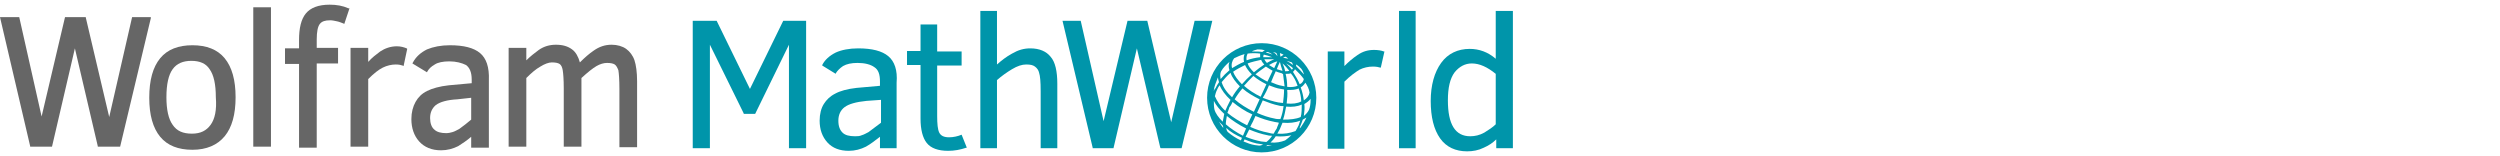 <?xml version="1.0" ?>
<svg xmlns="http://www.w3.org/2000/svg" viewBox="0 0 480.7 30" xml:space="preserve">
	<g>
		<g>
			<g>
				<polygon fill="#0095AA" points="144.2,17.1 137.8,4 133.2,4 133.2,28.5 136.5,28.5 136.5,8.6 143,21.8 143,21.9 145.2,21.9      151.7,8.6 151.7,28.5 155,28.5 155,4 150.6,4"/>
				<path fill="#0095AA" d="M170.8,10.8c-1.2-1-3.1-1.5-5.8-1.5c-1.7,0-3.2,0.3-4.3,0.8c-1.2,0.6-2.1,1.4-2.6,2.4l0,0.1l2.6,1.6l0-0.1     c0.3-0.5,0.8-1,1.4-1.4c0.7-0.4,1.6-0.6,2.8-0.6c1.4,0,2.5,0.3,3.2,0.8c0.8,0.5,1.1,1.4,1.1,2.8v0.8l-4.5,0.4     c-1.8,0.2-3.2,0.6-4.1,1.1c-1,0.5-1.7,1.2-2.2,2c-0.5,0.8-0.8,1.9-0.8,3.2c0,1.7,0.5,3.1,1.5,4.2c1,1.1,2.4,1.6,4.1,1.6     c1.2,0,2.3-0.3,3.3-0.8c0.9-0.5,1.8-1.2,2.7-1.9v2.2h3.2V15.9C172.6,13.5,172,11.8,170.8,10.8z M169.4,19.2v4.4     c-0.4,0.3-0.8,0.6-1.2,0.9c-0.4,0.3-0.8,0.6-1.2,0.9c-0.4,0.2-0.9,0.5-1.3,0.6c-0.4,0.2-0.9,0.2-1.3,0.2c-1.1,0-1.9-0.2-2.4-0.7     c-0.5-0.5-0.8-1.2-0.8-2.3c0-1.1,0.4-2,1.2-2.6c0.8-0.6,2.2-1,4.2-1.2L169.4,19.2z"/>
				<path fill="#0095AA" d="M184.9,25.9c-0.7,0.3-1.6,0.5-2.4,0.5c-1,0-1.6-0.3-1.9-0.9c-0.3-0.6-0.4-1.7-0.4-3.2v-9.7h4.7V9.9h-4.7V4.7     h-3.2v5.1h-2.6v2.7h2.6v10.3c0,2.1,0.4,3.7,1.2,4.7c0.8,1,2.2,1.5,4.1,1.5c1.2,0,2.3-0.2,3.5-0.6l0.1,0L184.9,25.9L184.9,25.9z"/>
				<path fill="#0095AA" d="M198.1,9.3c-1.2,0-2.3,0.3-3.5,1c-1.1,0.6-2,1.3-2.9,2.1V2.1h-3.2v26.4h3.2V15.4c0.9-0.8,1.9-1.5,2.9-2.1     c1-0.6,1.9-0.9,2.7-0.9c0.8,0,1.3,0.1,1.7,0.4c0.4,0.3,0.7,0.7,0.8,1.2c0.2,0.6,0.3,1.7,0.3,3.5v11h3.2V16.1     c0-2.4-0.4-4.2-1.3-5.2C201.2,9.9,199.9,9.3,198.1,9.3z"/>
				<polygon fill="#0095AA" points="225.2,23.5 220.6,4 220.6,4 216.8,4 212.2,23.3 207.8,4 207.8,4 204.3,4 210.1,28.4 210.1,28.5      214.1,28.5 218.6,9.3 223.1,28.4 223.2,28.5 227.2,28.5 233.1,4 229.7,4"/>
				<path fill="#0095AA" d="M264.2,9.6c-1.2,0-2.2,0.3-3.2,1c-0.9,0.6-1.7,1.3-2.5,2.1V9.9h-3.2v18.7h3.2V15.7c1.1-1.1,2.1-1.8,2.9-2.3     c0.8-0.4,1.7-0.6,2.6-0.6c0.6,0,1.1,0.1,1.4,0.2l0.1,0l0.7-3.1l-0.1,0C265.6,9.7,264.9,9.6,264.2,9.6z"/>
				<rect x="269" y="2.1" fill="#0095AA" width="3.2" height="26.4"/>
				<path fill="#0095AA" d="M287.6,2.1v9.2c-1.5-1.3-3.2-1.9-5-1.9c-2.3,0-4.2,0.9-5.5,2.7c-1.3,1.8-2,4.3-2,7.3c0,3.1,0.6,5.5,1.8,7.2     c1.2,1.7,3,2.5,5.2,2.5c1.1,0,2.2-0.2,3.2-0.7c0.9-0.4,1.7-0.9,2.4-1.6v1.7h3.2V2.1H287.6z M287.6,14.2v9.7     c-0.6,0.6-1.4,1.1-2.2,1.6c-0.9,0.5-1.8,0.7-2.7,0.7c-2.9,0-4.3-2.3-4.3-6.9c0-2.4,0.4-4.2,1.3-5.4c0.9-1.1,2-1.7,3.3-1.7     C284.5,12.2,286,12.9,287.6,14.2z"/>
			</g>
			<g>
				<polygon fill="#666666" points="29,3.3 25.4,3.3 21,22.5 16.5,3.4 16.5,3.3 12.5,3.3 8,22.4 3.7,3.3 0,3.3 5.8,28.1 5.8,28.2      10,28.2 14.4,9.3 18.8,28.1 18.8,28.2 23.1,28.2 29,3.5"/>
				<path fill="#666666" d="M37,8.7c-2.7,0-4.8,0.8-6.2,2.5c-1.4,1.7-2.1,4.2-2.1,7.6c0,3.3,0.7,5.8,2.1,7.5c1.4,1.7,3.5,2.5,6.2,2.5     c2.7,0,4.8-0.9,6.2-2.6c1.4-1.7,2.1-4.2,2.1-7.5c0-3.3-0.7-5.8-2.1-7.5C41.8,9.5,39.7,8.7,37,8.7z M40.5,24     c-0.8,1.1-1.9,1.7-3.6,1.7c-1.7,0-2.9-0.5-3.7-1.7c-0.8-1.1-1.2-2.9-1.2-5.3c0-2.5,0.4-4.3,1.2-5.4c0.8-1.1,2-1.6,3.6-1.6     c1.6,0,2.8,0.5,3.5,1.6c0.8,1.1,1.2,2.9,1.2,5.4C41.7,21.2,41.3,22.9,40.5,24z"/>
				<rect x="48.7" y="1.4" fill="#666666" width="3.4" height="26.8"/>
				<path fill="#666666" d="M67,1.6c-1.1-0.5-2.3-0.7-3.6-0.7c-2.2,0-3.7,0.6-4.6,1.7c-0.9,1.1-1.3,2.8-1.3,5.1v1.6h-2.7v3h2.7v16.1h3.4     V12.2h4.1v-3h-4.1V7.6c0-1.5,0.2-2.5,0.6-3c0.4-0.5,1-0.7,2-0.7c0.4,0,0.8,0.1,1.3,0.2c0.5,0.1,0.9,0.3,1.2,0.4l0.2,0.1l1-3     L67,1.6z"/>
				<path fill="#666666" d="M76.3,8.9c-1.2,0-2.3,0.4-3.2,1c-0.8,0.6-1.6,1.2-2.3,2V9.2h-3.4v19h3.4v-13c1.1-1.1,2-1.8,2.8-2.2     c0.8-0.4,1.7-0.6,2.5-0.6c0.6,0,1,0.1,1.3,0.2l0.2,0.1l0.7-3.3l-0.1-0.1C77.7,9.1,77.1,8.9,76.3,8.9z"/>
				<path fill="#666666" d="M92.3,10.2c-1.2-1-3.1-1.5-5.8-1.5c-1.7,0-3.2,0.3-4.4,0.8c-1.2,0.6-2.1,1.4-2.7,2.5l-0.1,0.2l2.8,1.7     l0.1-0.2c0.3-0.5,0.7-0.9,1.4-1.3c0.6-0.4,1.6-0.6,2.8-0.6c1.3,0,2.4,0.3,3.2,0.7c0.7,0.5,1.1,1.4,1.1,2.8v0.7l-4.4,0.4     c-1.8,0.2-3.2,0.6-4.2,1.1c-1,0.5-1.7,1.2-2.2,2.1c-0.5,0.9-0.8,2-0.8,3.3c0,1.7,0.5,3.2,1.5,4.3c1,1.1,2.4,1.7,4.2,1.7     c1.2,0,2.3-0.3,3.3-0.8c0.8-0.5,1.7-1.1,2.5-1.8v2.1h3.4V15.4C94.1,12.9,93.5,11.2,92.3,10.2z M85.8,25.6c-1,0-1.8-0.2-2.3-0.7     c-0.5-0.4-0.8-1.2-0.8-2.2c0-1.1,0.4-1.9,1.1-2.5c0.8-0.6,2.2-1,4.1-1.1l2.7-0.3V23c-0.4,0.3-0.7,0.6-1.1,0.9     c-0.4,0.3-0.8,0.6-1.2,0.9c-0.4,0.2-0.9,0.5-1.3,0.6C86.7,25.5,86.2,25.6,85.8,25.6z"/>
				<path fill="#666666" d="M122,11.6c-0.3-0.9-0.9-1.7-1.6-2.2c-0.7-0.5-1.7-0.8-2.8-0.8c-1.3,0-2.4,0.4-3.4,1.1     c-0.9,0.6-1.8,1.4-2.7,2.3c-0.3-1.1-0.8-2-1.5-2.5c-0.8-0.6-1.8-0.9-3.1-0.9c-1.2,0-2.3,0.3-3.3,1c-0.8,0.6-1.6,1.2-2.4,2V9.2     h-3.4v19h3.4V15c0.9-0.9,1.8-1.7,2.7-2.2c0.8-0.5,1.6-0.8,2.2-0.8c0.7,0,1.2,0.1,1.5,0.3c0.3,0.2,0.5,0.6,0.6,1.2     c0.1,0.6,0.2,1.8,0.2,3.5v11.2h3.4V15c1.2-1.1,2.2-1.9,2.9-2.3c0.7-0.4,1.4-0.6,2-0.6c0.7,0,1.2,0.1,1.5,0.3     c0.3,0.2,0.5,0.6,0.7,1.1c0.1,0.6,0.2,1.8,0.2,3.6v11.2h3.4V15.6C122.5,13.9,122.3,12.5,122,11.6z"/>
			</g>
			<path fill="#0095AA" d="M242.6,8.3c-5.8,0-10.5,4.7-10.5,10.5s4.7,10.5,10.5,10.5c5.8,0,10.5-4.7,10.5-10.5S248.4,8.3,242.6,8.3z     M235.7,23.9c0-0.5,0.1-1,0.2-1.6c1.1,0.9,2.3,1.7,3.7,2.4l-0.6,1.4C237.8,25.5,236.6,24.7,235.7,23.9z M238.8,26.5l-0.2,0.5    c-0.9-0.4-1.8-1-2.5-1.6c-0.2-0.2-0.3-0.5-0.3-0.8C236.6,25.4,237.7,26,238.8,26.5z M235.1,23.4c-0.8-0.8-1.4-1.6-1.6-2.4    c-0.1-0.5-0.1-1.1-0.1-1.6c0.4,0.8,1.1,1.7,2,2.5C235.3,22.4,235.2,23,235.1,23.4z M235.2,24.6L235.2,24.6    c-0.3-0.4-0.6-0.8-0.8-1.2c0.2,0.2,0.5,0.5,0.7,0.7C235.2,24.3,235.2,24.4,235.2,24.6z M233.4,17.5c0-0.1,0-0.1,0-0.2    c0.1-0.7,0.4-1.5,0.7-2.2c0-0.1,0-0.1,0.1-0.2c0,0.3,0.1,0.6,0.2,0.9c-0.3,0.4-0.5,0.8-0.7,1.2C233.5,17.1,233.5,17.3,233.4,17.5z     M233.6,18.5c0.1-0.4,0.2-0.8,0.4-1.2c0.1-0.3,0.3-0.6,0.5-0.9c0.4,0.9,1.1,1.9,2.1,2.8c-0.2,0.4-0.4,0.8-0.6,1.2    c-0.1,0.3-0.3,0.6-0.4,0.9C234.6,20.4,234,19.4,233.6,18.5z M250.7,15.2c-0.1,0.4-0.3,0.8-0.8,1c-0.3-0.8-0.8-1.6-1.3-2.4    c0.2-0.1,0.3-0.3,0.4-0.5C249.7,14,250.3,14.6,250.7,15.2z M249.2,12.4c0.4,0.2,0.7,0.5,1,0.8c0.3,0.4,0.4,0.7,0.5,1    c0,0,0,0.1,0,0.1c-0.4-0.5-0.9-1-1.4-1.5C249.2,12.7,249.2,12.6,249.2,12.4C249.2,12.4,249.2,12.4,249.2,12.4z M251.8,17.8    c-0.1,0.6-0.5,1.1-1.1,1.5c-0.1-0.8-0.3-1.7-0.6-2.5c0.4-0.2,0.7-0.6,0.9-0.9C251.4,16.5,251.7,17.1,251.8,17.8z M251.3,15.2    C251.3,15.2,251.3,15.2,251.3,15.2C251.3,15.2,251.3,15.2,251.3,15.2C251.3,15.2,251.3,15.2,251.3,15.2z M239.2,16.5    c0.6-0.7,1.2-1.3,1.8-1.9c0.7,0.6,1.5,1.1,2.5,1.6l-1.1,2.4C241.2,18,240.1,17.3,239.2,16.5z M242.2,19.1l-1.1,2.4    c-1.4-0.7-2.7-1.5-3.7-2.4c0.4-0.7,0.9-1.4,1.5-2.1C239.8,17.8,241,18.5,242.2,19.1z M244,16.4c0.8,0.3,1.5,0.6,2.3,0.7    c0.2,0,0.4,0.1,0.6,0.1c0,0.9-0.1,1.8-0.2,2.6c-0.3,0-0.6-0.1-0.9-0.1c-1-0.2-2-0.5-3-0.9C243.3,18,243.7,17.2,244,16.4z     M246.7,14.2c0.1,0.8,0.2,1.6,0.3,2.4c-0.2,0-0.4-0.1-0.5-0.1c-0.7-0.1-1.4-0.4-2.1-0.7c0.3-0.7,0.6-1.5,0.9-2.1    c0.4,0.2,0.8,0.3,1.2,0.4C246.5,14.2,246.6,14.2,246.7,14.2z M246.6,12.2c0.5,0.4,0.9,0.9,1.3,1.4c-0.2,0.1-0.5,0.1-0.8,0.1    C247,13.1,246.8,12.6,246.6,12.2z M245,13.1c-0.3-0.2-0.7-0.4-1-0.6c0.5-0.3,1.1-0.6,1.6-0.7L245,13.1z M244.7,13.6l-1,2.1    c-0.8-0.4-1.6-0.9-2.3-1.4c0.7-0.6,1.3-1,2-1.5C243.9,13.1,244.3,13.4,244.7,13.6z M241.1,13.9c-0.6-0.6-1-1.1-1.2-1.7    c0.8-0.3,1.7-0.5,2.6-0.7c0.1,0.3,0.3,0.6,0.6,0.9C242.5,12.8,241.8,13.3,241.1,13.9z M242.3,11c-0.9,0.1-1.8,0.3-2.6,0.6    c-0.1-0.5,0-0.9,0.2-1.3c0.8-0.1,1.6-0.1,2.4,0C242.3,10.6,242.3,10.8,242.3,11z M240.7,14.3c-0.7,0.6-1.3,1.2-1.9,1.9    c-0.8-0.8-1.4-1.6-1.7-2.4c0.7-0.5,1.5-0.9,2.3-1.3C239.6,13,240.1,13.7,240.7,14.3z M239.2,11.9c-0.8,0.3-1.6,0.8-2.3,1.2    c-0.2-0.7,0-1.4,0.4-1.9c0.6-0.3,1.3-0.6,2-0.8C239.1,10.9,239.1,11.4,239.2,11.9z M238.4,16.6c-0.6,0.7-1.1,1.4-1.5,2.1    c-1-0.9-1.7-1.9-2-2.9c0.5-0.6,1-1.2,1.7-1.8C236.9,14.9,237.6,15.8,238.4,16.6z M237,19.6c1.1,0.9,2.4,1.8,3.8,2.4l-1,2.1    c-1.4-0.7-2.7-1.5-3.8-2.4c0.1-0.3,0.3-0.7,0.4-1.1C236.7,20.3,236.8,20,237,19.6z M240.2,24.9c1.2,0.5,2.4,0.9,3.5,1.1    c0.3,0.1,0.6,0.1,0.9,0.1c-0.3,0.5-0.7,0.9-1.1,1.2c-0.3,0-0.7-0.1-1-0.1c-1-0.2-2-0.5-3-0.9C239.7,25.9,239.9,25.5,240.2,24.9z     M243.7,27.9c0.3,0,0.6,0,0.9,0c-0.4,0.1-0.9,0.2-1.3,0.2C243.5,28.1,243.6,28,243.7,27.9z M244.3,27.4c0.3-0.3,0.7-0.7,1-1.2    c1.1,0.1,2.2,0,3-0.2c-0.4,0.4-0.8,0.7-1.2,1C246.3,27.3,245.4,27.5,244.3,27.4z M244.9,25.7c-0.4,0-0.7-0.1-1.1-0.2    c-1.1-0.2-2.3-0.6-3.4-1.1c0.1-0.3,0.3-0.6,0.5-1l0.5-1.1c1.2,0.5,2.4,0.9,3.5,1.1c0.3,0.1,0.7,0.1,1,0.2    c-0.1,0.4-0.3,0.7-0.4,1.1C245.3,25,245.1,25.3,244.9,25.7z M245.1,22.8c-1.1-0.2-2.3-0.6-3.4-1.1c0.4-0.8,0.7-1.6,1.1-2.4    c1,0.4,2.1,0.8,3.1,1c0.3,0.1,0.6,0.1,0.9,0.1c-0.1,0.9-0.3,1.7-0.6,2.5C245.8,22.9,245.4,22.9,245.1,22.8z M247.3,20.5    c1.1,0.1,2.2,0,3-0.4c0,0.8,0,1.7-0.2,2.4c-0.9,0.4-2,0.5-3.4,0.5C247,22.2,247.1,21.4,247.3,20.5z M247.4,19.9    c0.1-0.9,0.2-1.8,0.1-2.6c0.8,0,1.6,0,2.2-0.3c0.3,0.8,0.5,1.7,0.5,2.5C249.5,19.9,248.5,20,247.4,19.9z M249.5,16.5    c-0.5,0.2-1.2,0.3-2,0.2c0-0.9-0.1-1.7-0.3-2.5c0.4,0,0.7,0,1-0.1C248.8,14.8,249.2,15.6,249.5,16.5z M248.4,13.4    c-0.3-0.4-0.7-0.8-1.1-1.2c0.5,0.3,0.9,0.5,1.3,0.9C248.6,13.2,248.5,13.3,248.4,13.4z M247.4,11.7c0.4,0.1,0.7,0.2,1,0.3    c0.1,0.2,0.2,0.3,0.2,0.5C248.2,12.2,247.8,11.9,247.4,11.7z M246.7,11.1c0.2-0.1,0.4-0.2,0.5-0.2c0.2,0.1,0.3,0.2,0.5,0.4    C247.4,11.2,247.1,11.2,246.7,11.1z M246.2,10.9c0-0.2-0.1-0.5-0.1-0.7c0.2,0.1,0.5,0.2,0.7,0.3C246.6,10.7,246.4,10.8,246.2,10.9    z M246.6,13.6c0,0-0.1,0-0.1,0c-0.3-0.1-0.7-0.2-1-0.3c0.2-0.5,0.4-1,0.6-1.4C246.2,12.4,246.4,13,246.6,13.6z M244.8,10    c0.1,0,0.2,0,0.3,0.1c0.1,0,0.2,0,0.3,0.1c0.1,0.1,0.2,0.3,0.2,0.6C245.4,10.4,245.1,10.2,244.8,10z M245,11.4    c-0.5,0.2-0.9,0.4-1.4,0.7c-0.2-0.2-0.4-0.5-0.5-0.7C243.8,11.4,244.4,11.4,245,11.4z M244.6,11c-0.6,0-1.1,0-1.7,0    c0-0.2,0-0.3,0.1-0.5C243.5,10.6,244.1,10.8,244.6,11z M243.4,10.1c0.1-0.1,0.3-0.1,0.4-0.1c0.3,0.1,0.6,0.3,0.9,0.5    C244.3,10.4,243.9,10.2,243.4,10.1z M242.7,10c-0.5-0.1-1-0.1-1.5-0.1c-0.2,0-0.4,0-0.5,0c0.3-0.2,0.7-0.3,1.1-0.4    c0.5,0,0.9,0,1.4,0.2C243,9.8,242.8,9.9,242.7,10z M236.4,13.5c-0.6,0.5-1.2,1.1-1.7,1.7c-0.1-0.6-0.1-1.1,0.1-1.5    c0.4-0.7,1-1.3,1.6-1.8C236.2,12.4,236.2,12.9,236.4,13.5z M239.3,26.8c1,0.4,2,0.8,3.1,0.9c0.2,0,0.3,0.1,0.5,0.1    c-0.3,0.1-0.5,0.2-0.8,0.2c-0.3,0-0.5-0.1-0.8-0.1c-0.7-0.1-1.5-0.4-2.2-0.7C239.2,27.1,239.2,27,239.3,26.8z M245.6,25.7    c0.2-0.3,0.3-0.6,0.5-0.9c0.2-0.4,0.3-0.8,0.5-1.2c1.3,0.1,2.4,0,3.4-0.4c-0.1,0.3-0.2,0.6-0.3,0.9c-0.2,0.4-0.4,0.8-0.6,1.1    C248,25.6,246.9,25.8,245.6,25.7z M250,24.3c0.2-0.4,0.3-0.8,0.5-1.3c0.2-0.1,0.5-0.3,0.7-0.4c-0.3,0.7-0.7,1.3-1.1,1.9    c-0.1,0.1-0.1,0.1-0.2,0.2C249.9,24.5,250,24.4,250,24.3z M250.7,22.3c0.1-0.8,0.2-1.5,0.1-2.3c0.5-0.3,0.9-0.6,1.2-1    c0,0.1,0,0.2,0,0.3c0,0.6-0.1,1.3-0.3,1.8C251.5,21.5,251.2,21.9,250.7,22.3z"/>
		</g>
	</g>
</svg>